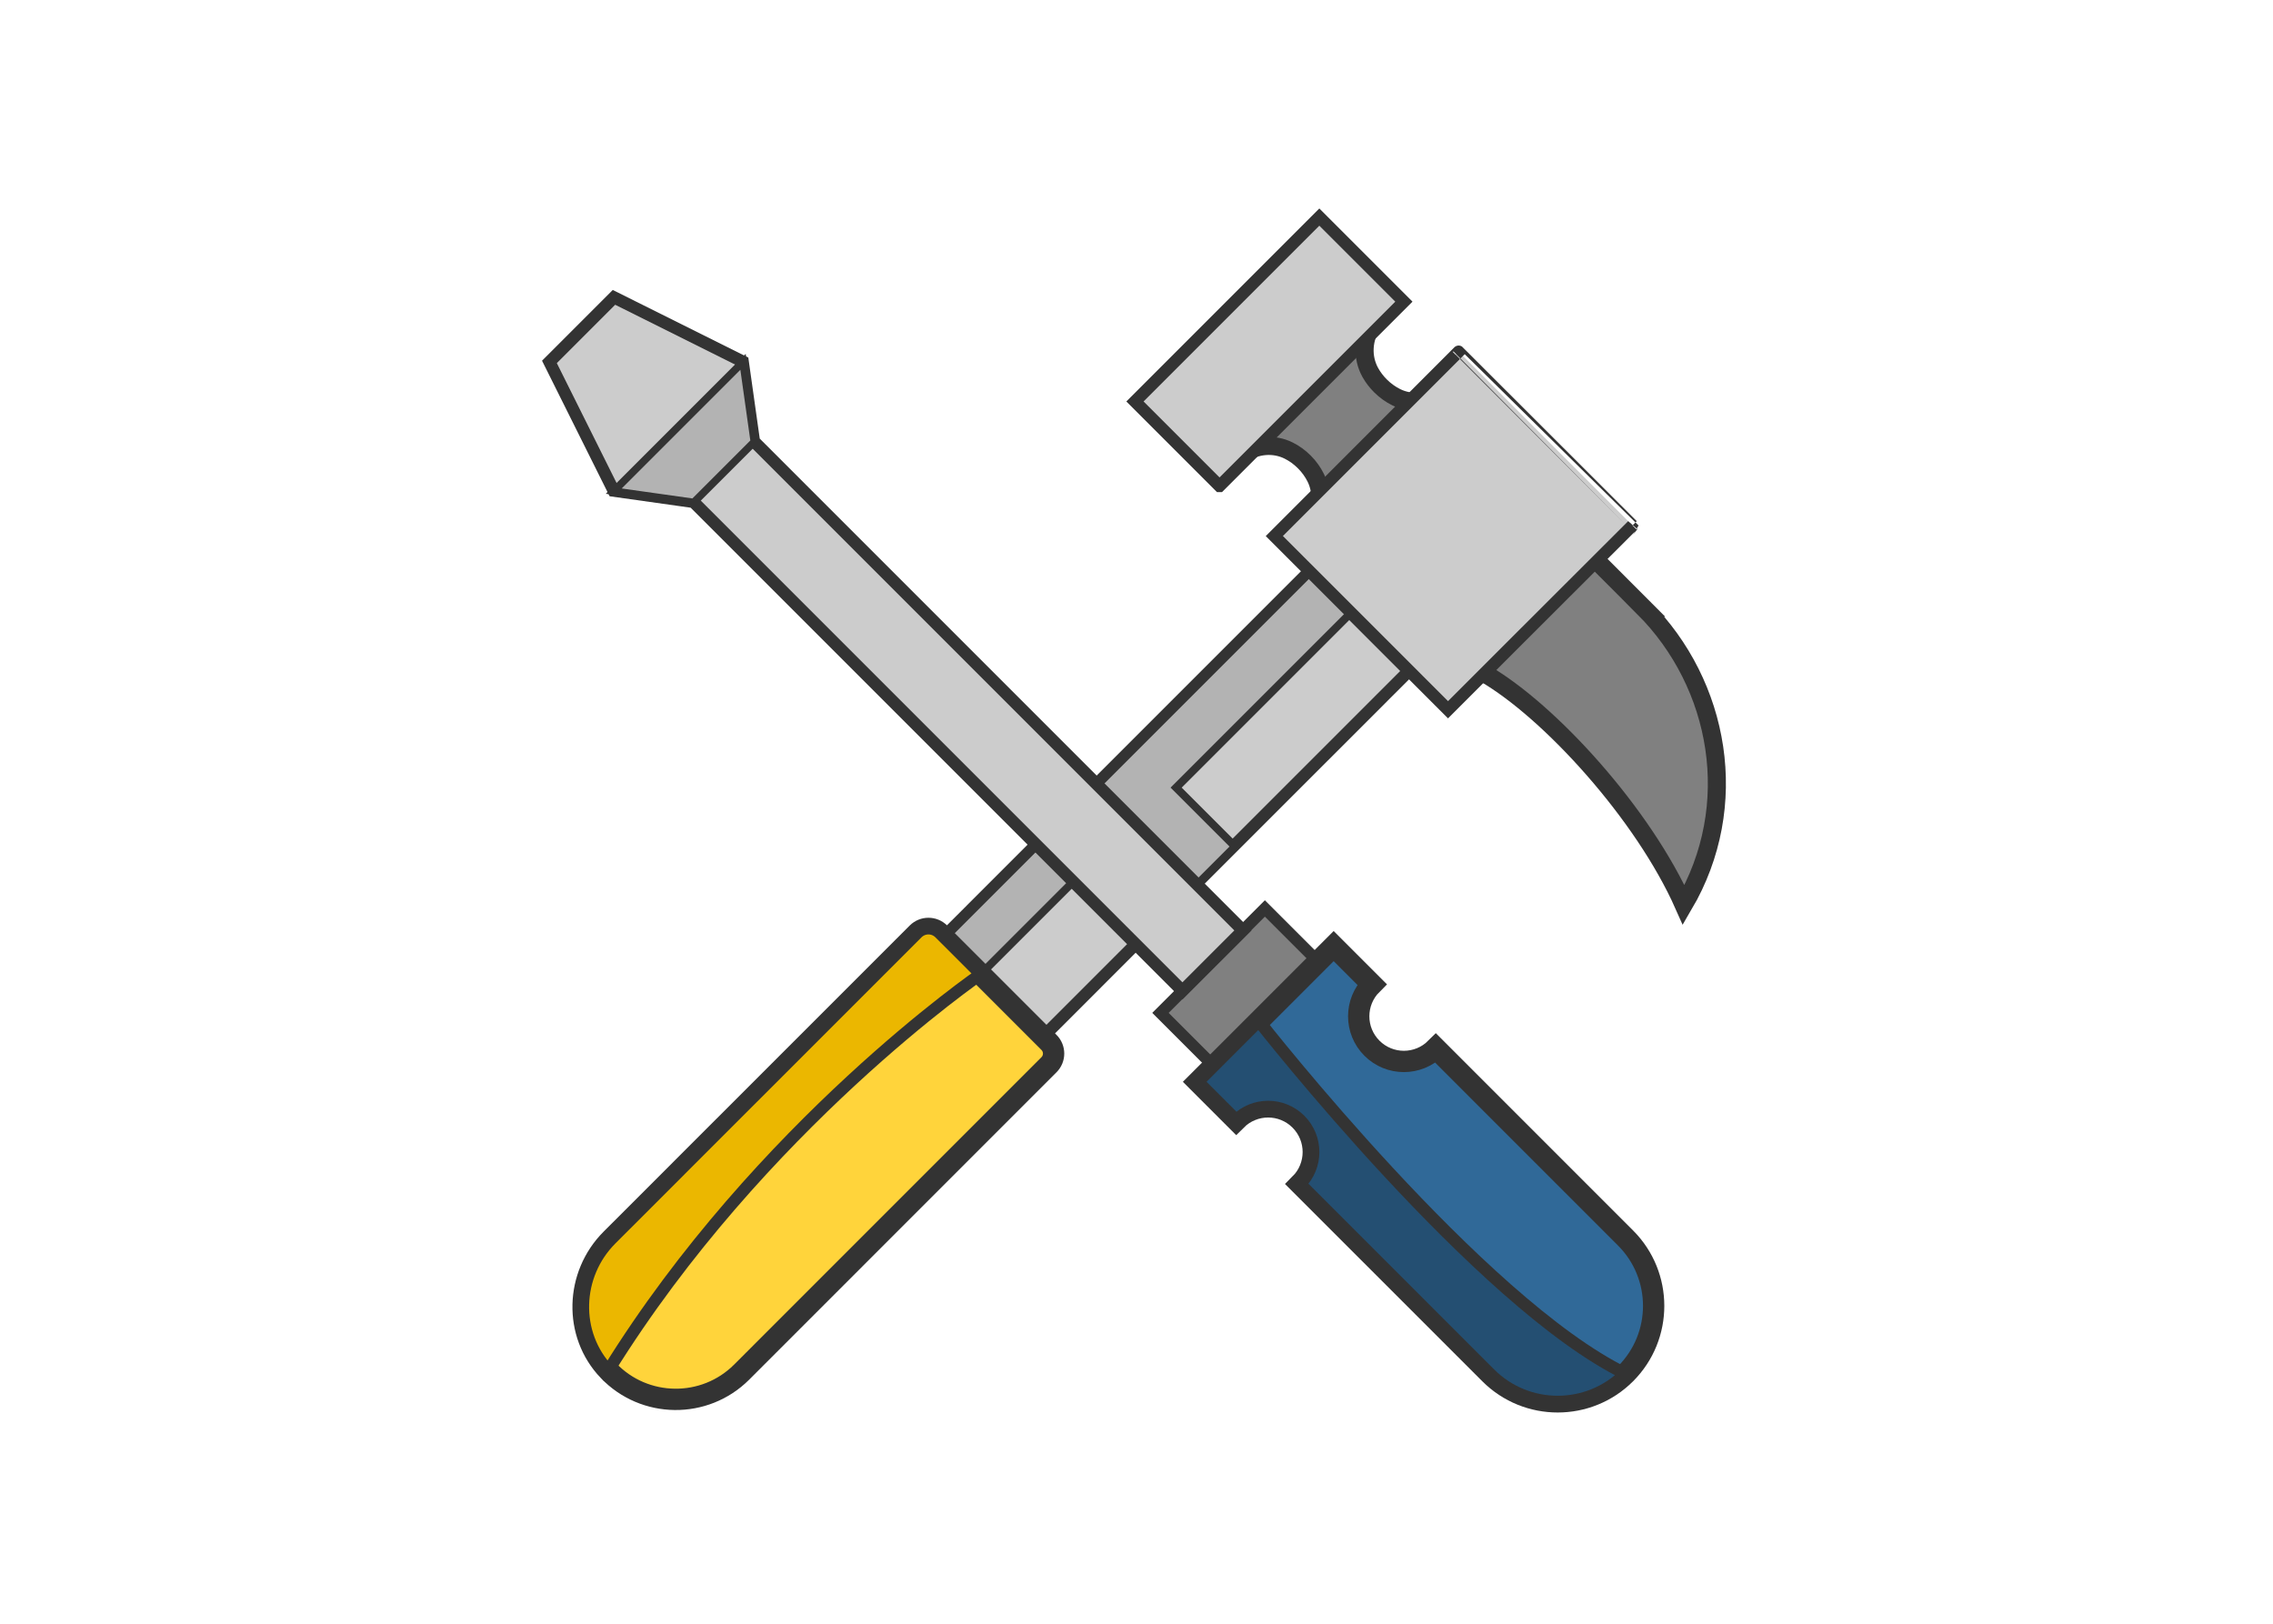 <?xml version="1.0" encoding="UTF-8" standalone="no"?>
<!-- Created with Inkscape (http://www.inkscape.org/) -->

<svg
   xmlns:dc="http://purl.org/dc/elements/1.1/"
   xmlns:cc="http://creativecommons.org/ns#"
   xmlns:rdf="http://www.w3.org/1999/02/22-rdf-syntax-ns#"
   xmlns:svg="http://www.w3.org/2000/svg"
   xmlns="http://www.w3.org/2000/svg"
   xmlns:sodipodi="http://sodipodi.sourceforge.net/DTD/sodipodi-0.dtd"
   xmlns:inkscape="http://www.inkscape.org/namespaces/inkscape"
   width="197.556mm"
   height="141.111mm"
   viewBox="0 0 197.556 141.111"
   version="1.1"
   id="svg1062"
   inkscape:version="0.92.5 (0.92.5+69)"
   sodipodi:docname="featured_icon.svg">
  <defs
     id="defs1056" />
  <sodipodi:namedview
     id="base"
     pagecolor="#ffffff"
     bordercolor="#666666"
     borderopacity="1.0"
     inkscape:pageopacity="0.0"
     inkscape:pageshadow="2"
     inkscape:zoom="0.35"
     inkscape:cx="-460.95238"
     inkscape:cy="60.952389"
     inkscape:document-units="mm"
     inkscape:current-layer="layer1"
     showgrid="false"
     fit-margin-top="0"
     fit-margin-left="0"
     fit-margin-right="0"
     fit-margin-bottom="0"
     inkscape:window-width="2560"
     inkscape:window-height="993"
     inkscape:window-x="0"
     inkscape:window-y="384"
     inkscape:window-maximized="1" />
  <g
     inkscape:label="Layer 1"
     inkscape:groupmode="layer"
     id="layer1"
     transform="translate(-87.942,-23.849)">
    <rect
       y="23.849"
       x="87.942"
       height="141.111"
       width="197.556"
       id="rect7646"
       style="opacity:1;vector-effect:none;fill:none;fill-opacity:1;stroke:none;stroke-width:3.27;stroke-linecap:butt;stroke-linejoin:round;stroke-miterlimit:4;stroke-dasharray:none;stroke-dashoffset:0;stroke-opacity:1"
       inkscape:export-xdpi="64.290001"
       inkscape:export-ydpi="64.290001" />
    <polygon
       style="fill:#cccccc;fill-opacity:1;stroke:#333333;stroke-width:5.056;stroke-miterlimit:4;stroke-dasharray:none"
       points="219.018,360.705 219.008,360.716 160.37,359.69 177.631,319.339 177.641,319.339 189.679,307.302 189.679,307.291 238.383,258.587 329.207,167.763 329.573,167.407 341.119,178.942 370.95,208.773 359.437,220.277 359.437,220.287 325.303,254.411 320.006,259.707 279.749,299.964 252.032,327.681 "
       id="polygon8977"
       transform="matrix(0.209,0,0,0.209,132.858,38.529)"
       inkscape:export-xdpi="64.290001"
       inkscape:export-ydpi="64.290001" />
    <path
       inkscape:connector-curvature="0"
       style="fill:#b3b3b3;stroke:#333333;stroke-width:0.684;stroke-linecap:butt;stroke-linejoin:miter;stroke-miterlimit:4;stroke-dasharray:none;stroke-opacity:1"
       d="m 173.183,108.509 13.291,-13.291 5.506,5.506 3.306,-3.306 -5.121,-5.121 15.199,-15.199 -3.537,-3.537 -31.796,31.796 z"
       id="path10642"
       inkscape:export-xdpi="64.290001"
       inkscape:export-ydpi="64.290001" />
    <path
       inkscape:connector-curvature="0"
       style="fill:#ffd43b;fill-opacity:1;stroke:#333333;stroke-width:1.852;stroke-miterlimit:4;stroke-dasharray:none"
       d="m 140.816,142.955 c -3.049,-3.198 -2.88,-8.289 0.243,-11.415 l 3.154,-3.152 4.182,-4.184 19.27,-19.268 c 0.537,-0.537 1.408,-0.537 1.945,0 l 0.421,0.421 3.152,3.152 5.507,5.507 0.421,0.421 c 0.539,0.539 0.539,1.408 0,1.945 l -26.711,26.713 c -3.2,3.2 -8.44,3.154 -11.583,-0.14 z"
       id="path8979"
       inkscape:export-xdpi="64.290001"
       inkscape:export-ydpi="64.290001" />
    <path
       inkscape:connector-curvature="0"
       style="fill:#808080;stroke:#333333;stroke-width:1.57;stroke-miterlimit:4;stroke-dasharray:none"
       d="m 230.786,76.656 c 6.662,6.662 8.567,17.21 3.496,25.844 -3.513,-7.915 -11.642,-16.843 -17.326,-20.13 l -0.276,-9.212 10.053,-0.555 0.003,0.003 c 2.244,2.244 3.876,3.875 4.05,4.05 z"
       id="path8983"
       inkscape:export-xdpi="64.290001"
       inkscape:export-ydpi="64.290001" />
    <path
       inkscape:connector-curvature="0"
       style="fill:#ebb700;fill-opacity:1;stroke:#333333;stroke-width:1.046;stroke-miterlimit:4;stroke-dasharray:none"
       d="m 140.816,142.955 c -3.049,-3.198 -2.88,-8.289 0.243,-11.415 l 3.154,-3.152 4.182,-4.184 19.27,-19.268 c 0.537,-0.537 1.408,-0.537 1.945,0 l 0.421,0.421 h 0.002 l 3.15,3.152 c 0,0 -19.151,13.136 -32.367,34.445 z"
       id="path8985"
       inkscape:export-xdpi="64.290001"
       inkscape:export-ydpi="64.290001" />
    <path
       inkscape:connector-curvature="0"
       style="fill:#808080;stroke:#333333;stroke-width:1.57;stroke-miterlimit:4;stroke-dasharray:none"
       d="m 213.358,58.01 -3.128,8.674 -8.284,2.737 v 0 c 0.842,-1.19 0.996,-2.752 0.349,-4.058 -0.241,-0.486 -0.573,-0.953 -0.992,-1.373 -0.411,-0.411 -0.868,-0.738 -1.344,-0.978 -1.31,-0.66 -2.884,-0.505 -4.086,0.336 v 0 l 1.798,-8.443 9.614,-2.969 v 0 c -0.88,1.274 -0.996,2.947 -0.237,4.297 0.227,0.403 0.517,0.789 0.87,1.142 0.42,0.42 0.889,0.753 1.376,0.994 1.309,0.647 2.874,0.489 4.063,-0.36 z"
       id="path8987"
       inkscape:export-xdpi="64.290001"
       inkscape:export-ydpi="64.290001" />
    <path
       inkscape:connector-curvature="0"
       style="fill:#cccccc;fill-opacity:1;stroke:#333333;stroke-width:1.058;stroke-miterlimit:4;stroke-dasharray:none"
       d="m 193.936,66.088 -7.35,-7.35 16.024,-16.024 7.35,7.35 c 0,0 -15.72,15.729 -16.023,16.024 z"
       id="path8989"
       inkscape:export-xdpi="64.290001"
       inkscape:export-ydpi="64.290001" />
    <path
       inkscape:connector-curvature="0"
       style="fill:#cccccc;fill-opacity:1;stroke:#333333;stroke-width:1.058;stroke-miterlimit:4;stroke-dasharray:none"
       d="m 229.828,69.514 -3.095,3.089 -6.685,6.676 -3.092,3.092 -3.16,3.16 -3.31,-3.31 0.002,-0.002 -8.658,-8.658 -0.002,0.002 -3.132,-3.132 c 0.286,-0.296 15.729,-15.735 16.023,-16.024 0,-2.12e-4 9.479,9.479 15.108,15.108 z"
       id="path8999"
       inkscape:export-xdpi="64.290001"
       inkscape:export-ydpi="64.290001" />
    <polygon
       style="fill:#808080;stroke:#333333;stroke-width:4.821;stroke-miterlimit:4;stroke-dasharray:none"
       points="301.966,316.644 311.101,307.508 332.79,329.197 289.364,372.623 267.675,350.934 276.81,341.799 "
       id="polygon9001"
       transform="matrix(0.209,0,0,0.209,132.858,38.529)"
       inkscape:export-xdpi="64.290001"
       inkscape:export-ydpi="64.290001" />
    <path
       inkscape:connector-curvature="0"
       style="fill:#306998;fill-opacity:1;stroke:#333333;stroke-width:1.852;stroke-miterlimit:4;stroke-dasharray:none"
       d="m 231.668,137.337 c 0,2.134 -0.815,4.269 -2.442,5.897 -3.257,3.257 -8.539,3.257 -11.796,0 l -16.494,-16.492 c 1.533,-1.533 1.533,-4.017 0,-5.551 -1.533,-1.533 -4.017,-1.533 -5.549,0 l -3.327,-3.327 1.354,-1.354 3.934,-3.932 5.154,-5.156 1.354,-1.354 3.327,3.327 c -1.533,1.531 -1.533,4.017 0,5.549 1.533,1.533 4.017,1.533 5.551,0 l 16.492,16.494 c 1.627,1.628 2.442,3.764 2.442,5.899 z"
       id="path9003"
       inkscape:export-xdpi="64.290001"
       inkscape:export-ydpi="64.290001" />
    <polygon
       style="fill:#cccccc;stroke:#333333;stroke-width:5.057;stroke-miterlimit:4;stroke-dasharray:none"
       points="93.962,80.106 98.647,113.325 301.966,316.644 276.81,341.799 73.491,138.481 40.272,133.795 13.574,80.251 40.418,53.407 "
       id="polygon9005"
       transform="matrix(0.209,0,0,0.209,132.858,38.529)"
       inkscape:export-xdpi="64.290001"
       inkscape:export-ydpi="64.290001" />
    <path
       inkscape:connector-curvature="0"
       style="fill:#244f72;fill-opacity:1;stroke:#333333;stroke-width:1.058;stroke-miterlimit:4;stroke-dasharray:none"
       d="m 229.226,143.233 c -3.257,3.257 -8.539,3.257 -11.796,0 l -16.494,-16.492 c 1.533,-1.533 1.533,-4.017 0,-5.551 -1.533,-1.533 -4.017,-1.533 -5.549,0 l -3.327,-3.327 1.354,-1.354 3.934,-3.932 c 0.261,0.333 19.219,24.499 31.878,30.656 z"
       id="path9007"
       inkscape:export-xdpi="64.290001"
       inkscape:export-ydpi="64.290001" />
    <path
       inkscape:connector-curvature="0"
       style="fill:#b3b3b3;stroke:#333333;stroke-width:0.651;stroke-linecap:butt;stroke-linejoin:miter;stroke-miterlimit:4;stroke-dasharray:none;stroke-opacity:1"
       d="m 148.237,67.51 5.264,-5.264 -0.98,-6.952 -11.236,11.236 z"
       id="path10626"
       inkscape:export-xdpi="64.290001"
       inkscape:export-ydpi="64.290001" />
  </g>
</svg>
